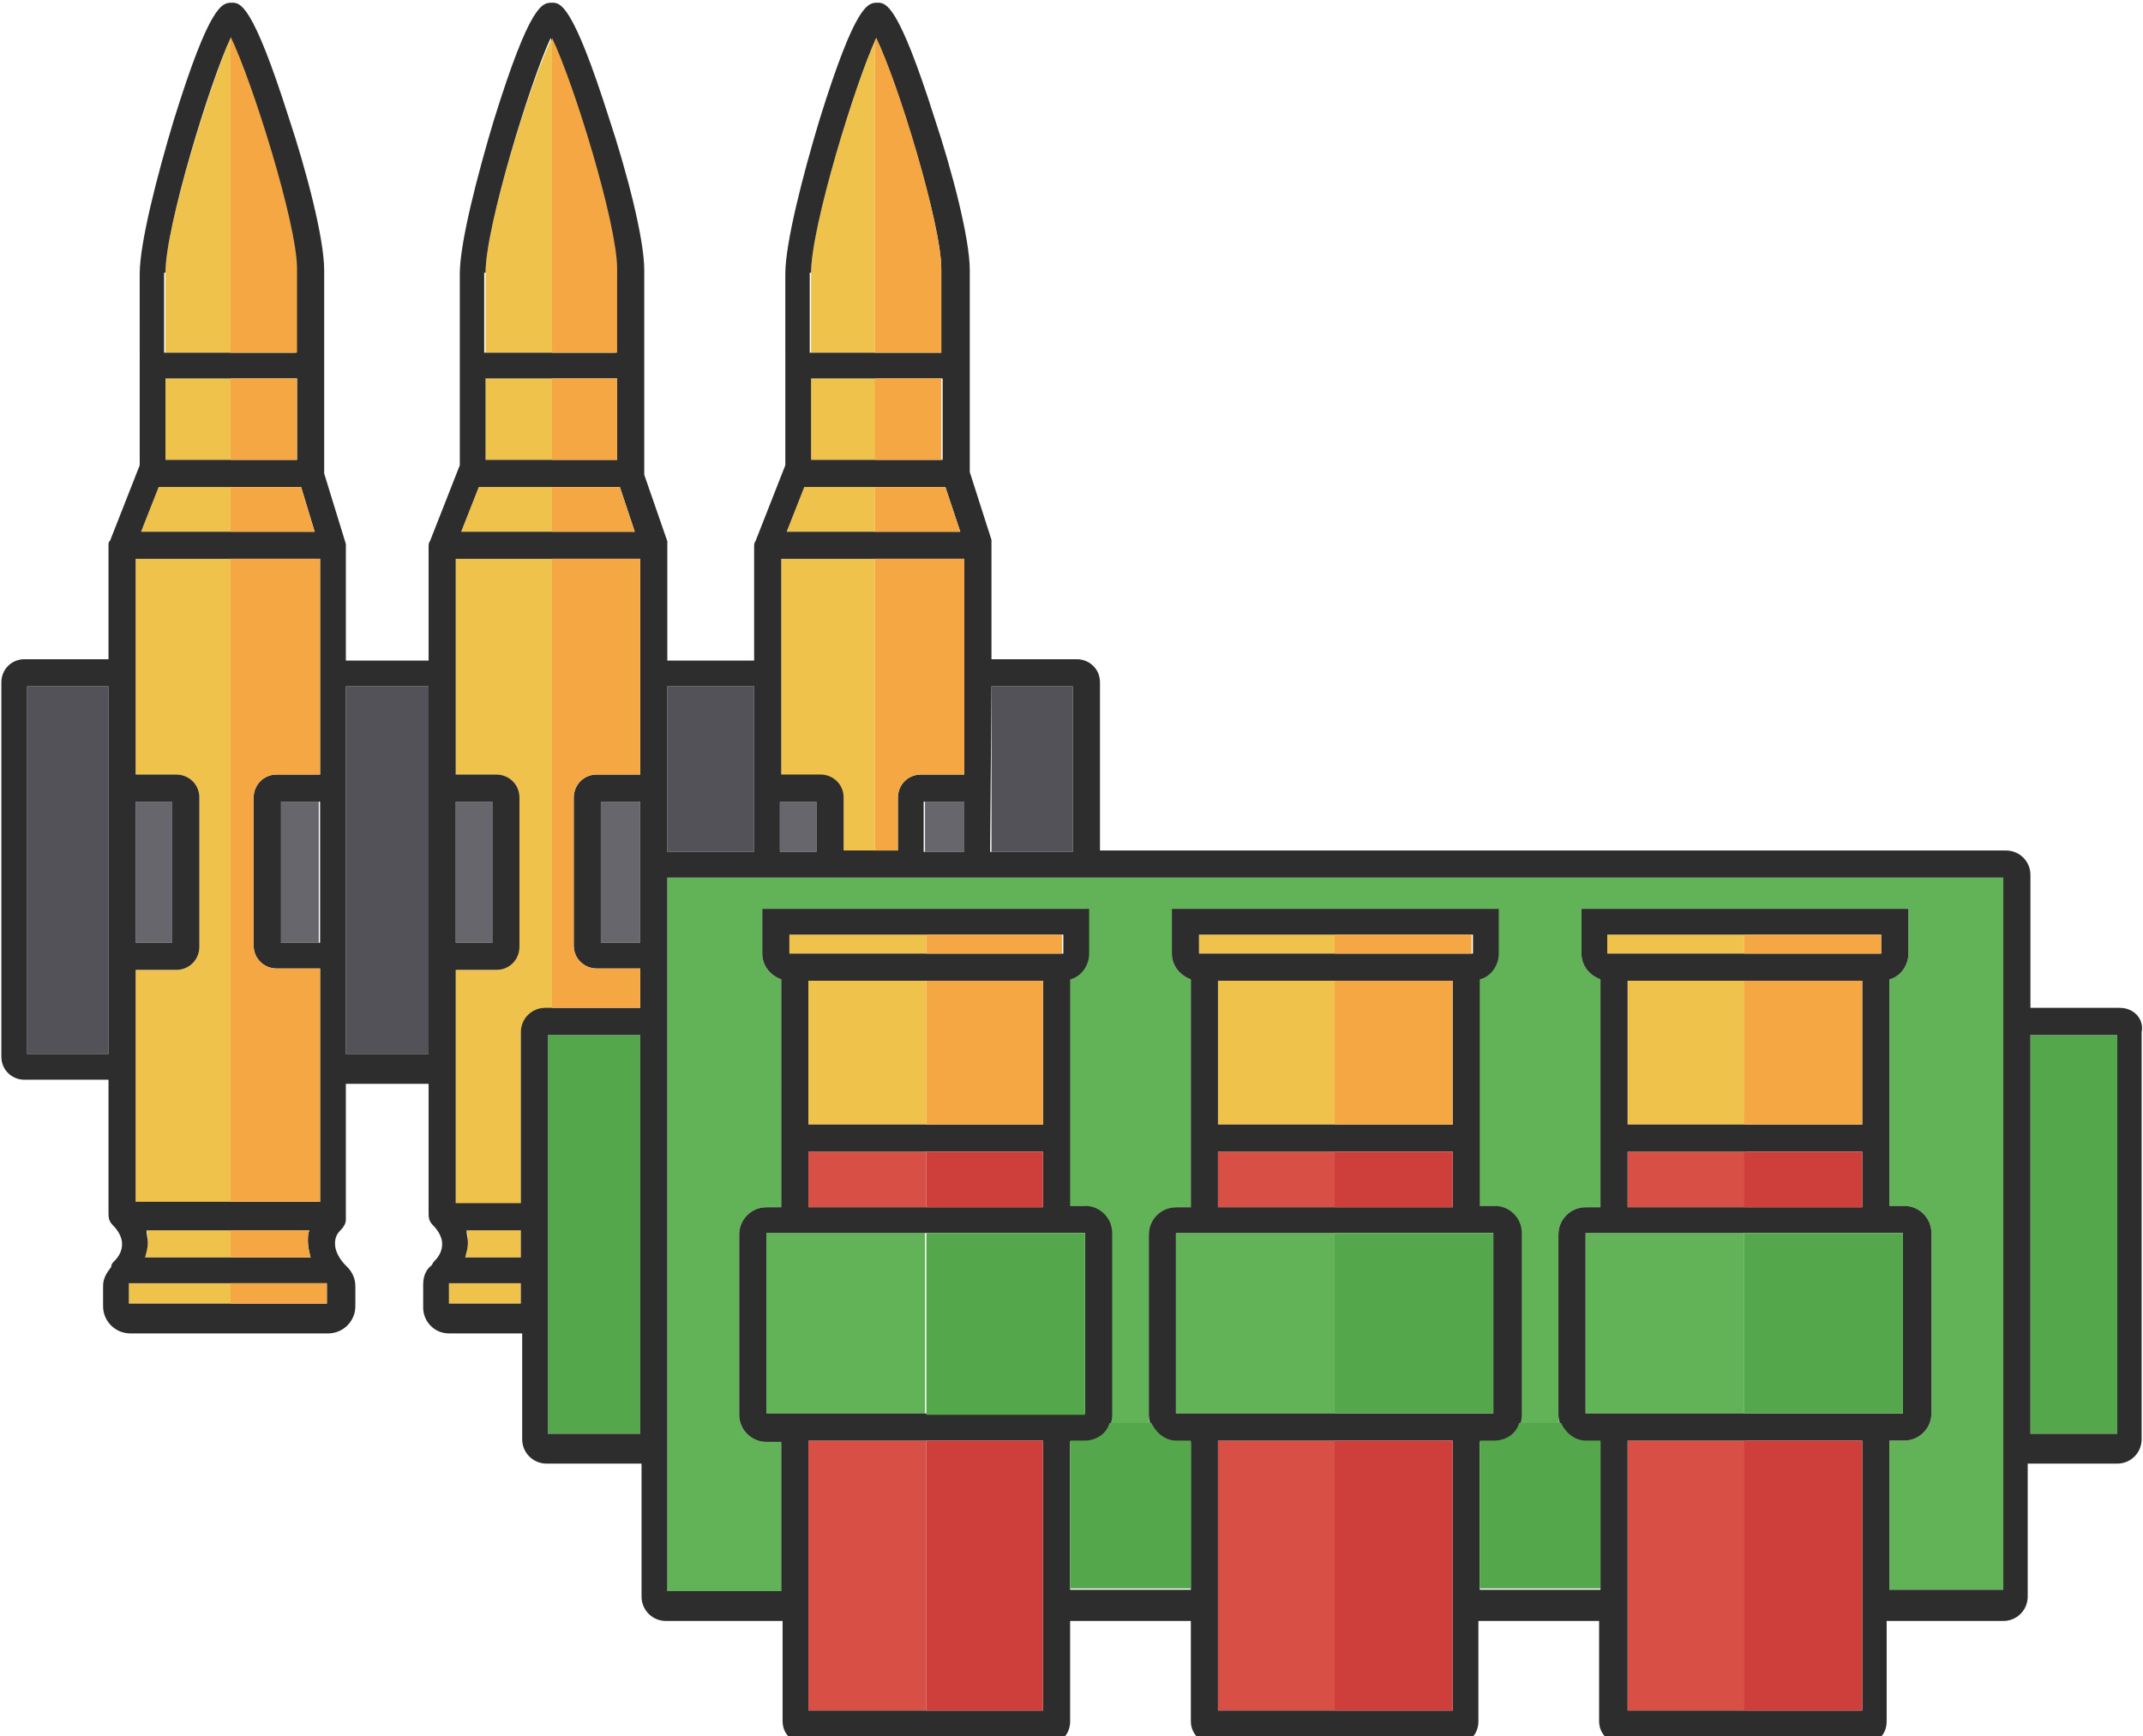 <?xml version="1.0" encoding="utf-8"?>
<!-- Generator: Adobe Illustrator 18.1.0, SVG Export Plug-In . SVG Version: 6.00 Build 0)  -->
<svg version="1.1" baseProfile="tiny" id="Layer_1" xmlns="http://www.w3.org/2000/svg" xmlns:xlink="http://www.w3.org/1999/xlink"
	 x="0px" y="0px" viewBox="0 0 158 128" xml:space="preserve">
<g>
	<path fill="#EFC24C" d="M34.5,91.6c0,0.4-0.1,0.7-0.2,1.1h4.1v-2h-4C34.5,91,34.5,91.3,34.5,91.6z"/>
	<rect x="35.8" y="27.9" fill="#EFC24C" width="4.9" height="6"/>
	<rect x="59.8" y="27.9" fill="#EFC24C" width="4.8" height="6"/>
	<rect x="33.6" y="59.1" fill="#67666D" width="2.7" height="10.4"/>
	<rect x="33.1" y="94.6" fill="#EFC24C" width="5.3" height="1.5"/>
	<rect x="73.1" y="50.6" fill="#535259" width="6" height="12.2"/>
	<path fill="#EFC24C" d="M64.5,3v23h-4.7v-5.9C59.8,16.7,63,6.4,64.5,3z"/>
	<path fill="#EFC24C" d="M40.7,41.2v33.2h-0.5c-1,0-1.8,0.8-1.8,1.8v12.6h-4.8V71.5h3c0.9,0,1.7-0.8,1.7-1.7V58.8
		c0-1-0.8-1.7-1.7-1.7h-3V41.2H40.7z"/>
	<rect x="40.4" y="76.3" fill="#54A74B" width="6.8" height="29.4"/>
	<path fill="#67666D" d="M47.2,59.1h-2.9v10.4h2.9v-5c0,0,0-0.1,0-0.1c0-0.1,0-0.1,0-0.2L47.2,59.1z"/>
	<polygon fill="#EFC24C" points="40.7,35.9 40.7,39.2 34,39.2 35.3,35.9 	"/>
	<path fill="#EFC24C" d="M40.7,2.8V26h-4.9v-5.9C35.8,16.7,39.1,6,40.7,2.8C40.7,2.8,40.7,2.8,40.7,2.8z"/>
	<rect x="10" y="59.1" fill="#67666D" width="2.7" height="10.4"/>
	<polygon fill="#EFC24C" points="17,35.9 17,39.2 10.4,39.2 11.7,35.9 	"/>
	<rect x="2" y="50.6" fill="#535259" width="6" height="27.1"/>
	<path fill="#EFC24C" d="M17,2.8V26h-4.8v-5.9C12.2,16.7,15.5,6.2,17,2.8z"/>
	<rect x="12.2" y="27.9" fill="#EFC24C" width="4.8" height="6"/>
	<rect x="25.5" y="50.6" fill="#535259" width="6.1" height="27.1"/>
	<rect x="9.5" y="94.6" fill="#EFC24C" width="7.5" height="1.5"/>
	<path fill="#EFC24C" d="M17,90.7v2h-6.3c0.1-0.4,0.2-0.7,0.2-1.1c0-0.3,0-0.6-0.1-0.9H17z"/>
	<path fill="#EFC24C" d="M17,41.2v47.5h-7V71.5h3c1,0,1.7-0.8,1.7-1.7V58.8c0-1-0.8-1.7-1.7-1.7h-3V41.2H17z"/>
	<rect x="20.6" y="59.1" fill="#67666D" width="2.9" height="10.4"/>
	<rect x="116.9" y="90.9" fill="#62B257" width="11.7" height="13.3"/>
	<polygon fill="#EFC24C" points="64.5,35.9 64.5,39.2 58,39.2 59.3,35.9 	"/>
	<rect x="120" y="106.2" fill="#D84F45" width="8.7" height="19.9"/>
	<rect x="89.8" y="84.9" fill="#D84F45" width="8.6" height="4.1"/>
	<rect x="89.8" y="72.3" fill="#EFC24C" width="8.6" height="10.6"/>
	<rect x="88.4" y="68.9" fill="#EFC24C" width="10.1" height="1.4"/>
	<rect x="120" y="84.9" fill="#D84F45" width="8.7" height="4.1"/>
	<rect x="149.7" y="76.3" fill="#54A74B" width="6.4" height="29.4"/>
	<rect x="118.5" y="68.9" fill="#EFC24C" width="10.1" height="1.4"/>
	<path fill="#62B257" d="M147.7,64.7v52.5h-8.4v-11h1.1c1.1,0,2-0.9,2-2V90.9c0-1.1-0.9-2-2-2h-1.1V72.2c0.8-0.2,1.4-1,1.4-1.9V67
		h-24.1v3.3c0,0.9,0.6,1.6,1.4,1.9V89h-1.1c-1.1,0-2,0.9-2,2v13.3c0,0.3,0,0.5,0.1,0.7H112c0.1-0.2,0.1-0.4,0.1-0.7V90.9
		c0-1.1-0.9-2-2-2h-1.1V72.2c0.8-0.2,1.4-1,1.4-1.9V67H86.4v3.3c0,0.9,0.6,1.6,1.4,1.9V89h-1.1c-1.1,0-2,0.9-2,2v13.3
		c0,0.3,0,0.5,0.1,0.7h-3.1c0.1-0.2,0.1-0.4,0.1-0.7V90.9c0-1.1-0.9-2-2-2h-1.1V72.2c0.8-0.2,1.4-1,1.4-1.9V67H56.2v3.3
		c0,0.9,0.6,1.6,1.4,1.9V89h-1.1c-1.1,0-2,0.9-2,2v13.3c0,1.1,0.9,2,2,2h1.1v11h-8.4V64.7H147.7z"/>
	<rect x="120" y="72.3" fill="#EFC24C" width="8.7" height="10.6"/>
	<rect x="57.5" y="59.1" fill="#67666D" width="2.7" height="3.7"/>
	<rect x="59.6" y="106.2" fill="#D84F45" width="8.7" height="19.9"/>
	<rect x="49.2" y="50.6" fill="#535259" width="6.4" height="12.2"/>
	<path fill="#EFC24C" d="M64.5,41.2v21.6h-2.3v-3.9c0-1-0.8-1.7-1.7-1.7h-2.9V41.2H64.5z"/>
	<rect x="68.2" y="59.1" fill="#67666D" width="3" height="3.7"/>
	<rect x="59.6" y="84.9" fill="#D84F45" width="8.7" height="4.1"/>
	<rect x="89.8" y="106.2" fill="#D84F45" width="8.6" height="19.9"/>
	<rect x="58.2" y="68.9" fill="#EFC24C" width="10.1" height="1.4"/>
	<rect x="56.5" y="90.9" fill="#62B257" width="11.7" height="13.3"/>
	<rect x="59.6" y="72.3" fill="#EFC24C" width="8.7" height="10.6"/>
	<rect x="86.7" y="90.9" fill="#62B257" width="11.7" height="13.3"/>
	<path fill="#2D2D2D" d="M156.3,74.3h-6.6v-9.8c0-1-0.8-1.8-1.8-1.8H81.1V50.3c0-1-0.8-1.7-1.7-1.7h-6.3l0-8.4c0-0.1,0-0.1,0-0.2
		c0-0.1,0-0.1,0-0.2l-1.6-5l0,0V26h0v-6.1c0-2.3-1.3-7.3-2.6-11.2c-2.7-8.5-3.6-8.5-4.2-8.5c-0.7,0-1.6,0-4.3,8.7
		c-1.2,4-2.5,9-2.5,11.3V26h0v8.3l-2.2,5.6c-0.1,0.1-0.1,0.3-0.1,0.4v8.4h-6.4l0-8.4c0-0.1,0-0.1,0-0.2c0-0.1,0-0.1,0-0.2L47.5,35
		c0,0,0-0.1,0-0.1V26h0v-6.1c0-2.3-1.3-7.3-2.6-11.2c-2.7-8.5-3.6-8.5-4.2-8.5c-0.7,0-1.6,0-4.3,8.7c-1.2,4-2.5,9-2.5,11.3V26h0v8.3
		l-2.2,5.6c-0.1,0.1-0.1,0.3-0.1,0.4v8.4h-6.1l0-8.4c0-0.1,0-0.1,0-0.1c0,0,0-0.1,0-0.1l-1.6-5.2V26h0v-6.1c0-2.3-1.3-7.3-2.6-11.2
		c-2.7-8.5-3.6-8.5-4.2-8.5c-0.7,0-1.6,0-4.3,8.7c-1.2,4-2.5,9-2.5,11.3V26h0v8.3l-2.2,5.6C8,39.9,8,40.1,8,40.2v8.4H1.8
		c-1,0-1.7,0.8-1.7,1.7v27.6c0,1,0.8,1.7,1.7,1.7H8V89c0,0.1,0,0.2,0,0.4c0,0.3,0,0.6,0.3,0.9c0.4,0.4,0.7,0.9,0.7,1.4
		c0,0.5-0.2,0.9-0.6,1.3c-0.1,0.1-0.2,0.2-0.2,0.4c-0.3,0.4-0.6,0.8-0.6,1.4v1.5c0,1.1,0.9,2,2,2h14.6c1.1,0,2-0.9,2-2v-1.5
		c0-0.5-0.2-1-0.6-1.4c0,0-0.1-0.1-0.1-0.1c-0.5-0.5-0.8-1.1-0.8-1.6c0-0.4,0.1-0.7,0.4-1c0.1-0.1,0.2-0.2,0.3-0.4
		c0.1-0.2,0.1-0.3,0.1-0.5c0-0.3,0-0.7,0-1l0-8.9h6.1V89c0,0.1,0,0.2,0,0.4c0,0.3,0,0.6,0.3,0.9c0.4,0.4,0.7,0.9,0.7,1.4
		c0,0.5-0.2,0.9-0.6,1.3c-0.1,0.1-0.1,0.2-0.2,0.3c-0.4,0.3-0.6,0.8-0.6,1.4v1.7c0,1,0.8,1.9,1.9,1.9h5.4v7.8c0,1,0.8,1.8,1.8,1.8h7
		v9.8c0,1,0.8,1.8,1.8,1.8h8.6v7.4c0,0.9,0.7,1.6,1.5,1.6h18.2c0.9,0,1.5-0.7,1.5-1.6v-7.4h8.9v7.4c0,0.9,0.7,1.6,1.5,1.6h18.2
		c0.9,0,1.5-0.7,1.5-1.6v-7.4h8.9v7.4c0,0.9,0.7,1.6,1.5,1.6h18.2c0.9,0,1.5-0.7,1.5-1.6v-7.4h8.6c1,0,1.8-0.8,1.8-1.8v-9.8h6.6
		c1,0,1.8-0.8,1.8-1.8V76.1C158.1,75.1,157.3,74.3,156.3,74.3z M8,77.7H2V50.6h6V77.7z M12.2,20.1c0-3.4,3.3-14.1,4.8-17.3
		c1.5,3.2,4.8,13.7,4.8,17V26h-9.7V20.1z M12.2,27.9h9.7v6h-9.7V27.9z M11.7,35.9h10.5l1,3.3H10.4L11.7,35.9z M10,59.1h2.7v10.4H10
		V59.1z M10,71.5h3c1,0,1.7-0.8,1.7-1.7V58.8c0-1-0.8-1.7-1.7-1.7h-3V41.2h13.6l0,15.9h-3.2c-1,0-1.7,0.8-1.7,1.7v10.9
		c0,1,0.8,1.7,1.7,1.7h3.2l0,7.2c0,0,0,0,0,0c0,0,0,0,0,0l0,9.8c0,0.1,0,0.1,0,0.2H10V71.5z M23.6,59.1l0,10.4h-2.9V59.1H23.6z
		 M10.8,90.7h12c-0.1,0.3-0.1,0.5-0.1,0.8c0,0.4,0.1,0.8,0.2,1.2H10.7c0.1-0.4,0.2-0.7,0.2-1.1C10.9,91.3,10.8,91,10.8,90.7z
		 M9.5,96.1v-1.5h14.6l0,1.5H9.5z M31.6,77.7h-6.1l0-27.1h6.1V77.7z M35.8,20.1c0-3.4,3.3-14.1,4.8-17.3c1.5,3.2,4.8,13.7,4.8,17V26
		h-9.7V20.1z M35.8,27.9h9.7v6h-9.7V27.9z M35.3,35.9h10.4l1.1,3.3H34L35.3,35.9z M33.6,59.1h2.7v10.4h-2.7V59.1z M38.4,96.1h-5.3
		v-1.5h5.3V96.1z M38.4,92.7h-4.1c0.1-0.4,0.2-0.7,0.2-1.1c0-0.3-0.1-0.6-0.1-0.9h4V92.7z M47.2,105.7h-6.8V76.3h6.8V105.7z
		 M47.2,74.3h-7c-1,0-1.8,0.8-1.8,1.8v12.6h-4.8V71.5h3c1,0,1.7-0.8,1.7-1.7V58.8c0-1-0.8-1.7-1.7-1.7h-3V41.2h13.6l0,15.9H44
		c-1,0-1.7,0.8-1.7,1.7v10.9c0,1,0.8,1.7,1.7,1.7h3.2V74.3z M47.2,64.5v5h-2.9V59.1h2.9l0,5.2C47.2,64.3,47.2,64.4,47.2,64.5
		C47.2,64.5,47.2,64.5,47.2,64.5z M73.1,50.6h6v12.2h-6.1L73.1,50.6z M59.8,20.1c0-3.4,3.3-14.1,4.8-17.3c1.5,3.2,4.8,13.7,4.8,17
		V26h-9.7V20.1z M59.8,27.9h9.7v6h-9.7V27.9z M59.3,35.9h10.4l1.1,3.3H58L59.3,35.9z M57.5,41.2h13.6l0,15.9h-3.2
		c-1,0-1.7,0.8-1.7,1.7v3.9h-4v-3.9c0-1-0.8-1.7-1.7-1.7h-2.9V41.2z M71.1,59.1l0,3.7h-3v-3.7H71.1z M57.5,59.1h2.7v3.7h-2.7V59.1z
		 M49.2,50.6h6.4v12.2h-6.4L49.2,50.6z M76.9,126.1H59.6v-19.9h17.3V126.1z M56.5,104.3V90.9H80l0,13.3H56.5z M59.6,82.9V72.3h17.3
		v10.6H59.6z M76.9,84.9V89H59.6v-4.1H76.9z M58.2,70.3v-1.4h20.2l0,1.4H58.2z M107.1,126.1H89.8v-19.9h17.3V126.1z M86.7,104.3
		V90.9h23.4l0,13.3H86.7z M89.8,82.9V72.3h17.3v10.6H89.8z M107.1,84.9V89H89.8v-4.1H107.1z M88.4,70.3v-1.4h20.2l0,1.4H88.4z
		 M137.3,126.1H120v-19.9h17.3V126.1z M116.9,104.3V90.9h23.4l0,13.3H116.9z M120,82.9V72.3h17.3v10.6H120z M137.3,84.9V89H120v-4.1
		H137.3z M118.5,70.3v-1.4h20.2v1.4H118.5z M147.7,117.2h-8.4v-11h1.1c1.1,0,2-0.9,2-2V90.9c0-1.1-0.9-2-2-2h-1.1V72.2
		c0.8-0.2,1.4-1,1.4-1.9V67h-24.1v3.3c0,0.9,0.6,1.6,1.4,1.9V89h-1.1c-1.1,0-2,0.9-2,2v13.3c0,1.1,0.9,2,2,2h1.1v10.9h-8.9v-10.9
		h1.1c1.1,0,2-0.9,2-2V90.9c0-1.1-0.9-2-2-2h-1.1V72.2c0.8-0.2,1.4-1,1.4-1.9V67H86.4v3.3c0,0.9,0.6,1.6,1.4,1.9V89h-1.1
		c-1.1,0-2,0.9-2,2v13.3c0,1.1,0.9,2,2,2h1.1v10.9h-8.9v-10.9H80c1.1,0,2-0.9,2-2V90.9c0-1.1-0.9-2-2-2h-1.1V72.2
		c0.8-0.2,1.4-1,1.4-1.9V67H56.2v3.3c0,0.9,0.6,1.6,1.4,1.9V89h-1.1c-1.1,0-2,0.9-2,2v13.3c0,1.1,0.9,2,2,2h1.1v11h-8.4V64.7h98.5
		V117.2z M156.1,105.7h-6.4V76.3h6.4V105.7z"/>
	<polygon fill="#54A74B" points="80,104.3 68.3,104.3 68.3,90.9 80,90.9 	"/>
	<rect x="98.4" y="90.9" fill="#54A74B" width="11.7" height="13.3"/>
	<rect x="98.4" y="68.9" fill="#F4A742" width="10.1" height="1.4"/>
	<rect x="98.4" y="72.3" fill="#F4A742" width="8.7" height="10.6"/>
	<rect x="98.4" y="84.9" fill="#CE3F3C" width="8.7" height="4.1"/>
	<rect x="98.4" y="106.2" fill="#CE3F3C" width="8.7" height="19.9"/>
	<rect x="128.6" y="90.9" fill="#54A74B" width="11.7" height="13.3"/>
	<rect x="128.6" y="68.9" fill="#F4A742" width="10.1" height="1.4"/>
	<rect x="128.6" y="72.3" fill="#F4A742" width="8.7" height="10.6"/>
	<rect x="128.6" y="84.9" fill="#CE3F3C" width="8.7" height="4.1"/>
	<rect x="128.6" y="106.2" fill="#CE3F3C" width="8.7" height="19.9"/>
	<path fill="#54A74B" d="M87.8,106.2v10.9h-8.9v-10.9H80c0.8,0,1.6-0.5,1.8-1.3h3.1c0.3,0.7,1,1.3,1.8,1.3H87.8z"/>
	<path fill="#54A74B" d="M118,106.2v10.9h-8.9v-10.9h1.1c0.8,0,1.6-0.5,1.8-1.3h3.1c0.3,0.7,1,1.3,1.8,1.3H118z"/>
	<rect x="68.3" y="68.9" fill="#F4A742" width="10" height="1.4"/>
	<rect x="68.3" y="72.3" fill="#F4A742" width="8.6" height="10.6"/>
	<rect x="68.3" y="84.9" fill="#CE3F3C" width="8.6" height="4.1"/>
	<rect x="68.3" y="106.2" fill="#CE3F3C" width="8.6" height="19.9"/>
	<path fill="#F4A742" d="M21.9,19.8V26H17V2.8c0,0,0-0.1,0-0.1C18.6,6,21.9,16.5,21.9,19.8z"/>
	<rect x="17" y="27.9" fill="#F4A742" width="4.9" height="6"/>
	<polygon fill="#F4A742" points="23.2,39.2 17,39.2 17,35.9 22.2,35.9 	"/>
	<path fill="#F4A742" d="M18.7,58.8v10.9c0,1,0.8,1.7,1.7,1.7h3.2v17.2H17V41.2h6.6l0,15.9h-3.2C19.4,57.1,18.7,57.9,18.7,58.8z"/>
	<path fill="#F4A742" d="M22.9,92.7H17v-2h5.8c-0.1,0.3-0.1,0.5-0.1,0.8C22.7,91.9,22.8,92.3,22.9,92.7z"/>
	<rect x="17" y="94.6" fill="#F4A742" width="7.1" height="1.5"/>
	<path fill="#F4A742" d="M45.5,19.8V26h-4.8V2.8C42.3,6.1,45.5,16.5,45.5,19.8z"/>
	<rect x="40.7" y="27.9" fill="#F4A742" width="4.8" height="6"/>
	<polygon fill="#F4A742" points="46.8,39.2 40.7,39.2 40.7,35.9 45.7,35.9 	"/>
	<path fill="#F4A742" d="M47.2,71.5v2.8h-6.5V41.2h6.5v15.9H44c-1,0-1.7,0.8-1.7,1.7v10.9c0,1,0.8,1.7,1.7,1.7H47.2z"/>
	<path fill="#F4A742" d="M69.4,19.8V26h-4.9V3c0-0.1,0.1-0.1,0.1-0.2C66.2,6,69.4,16.5,69.4,19.8z"/>
	<rect x="64.5" y="27.9" fill="#F4A742" width="4.9" height="6"/>
	<polygon fill="#F4A742" points="70.8,39.2 64.5,39.2 64.5,35.9 69.7,35.9 	"/>
	<path fill="#F4A742" d="M71.1,41.2v15.9h-3.2c-1,0-1.7,0.8-1.7,1.7v3.9h-1.7V41.2H71.1z"/>
</g>
</svg>
